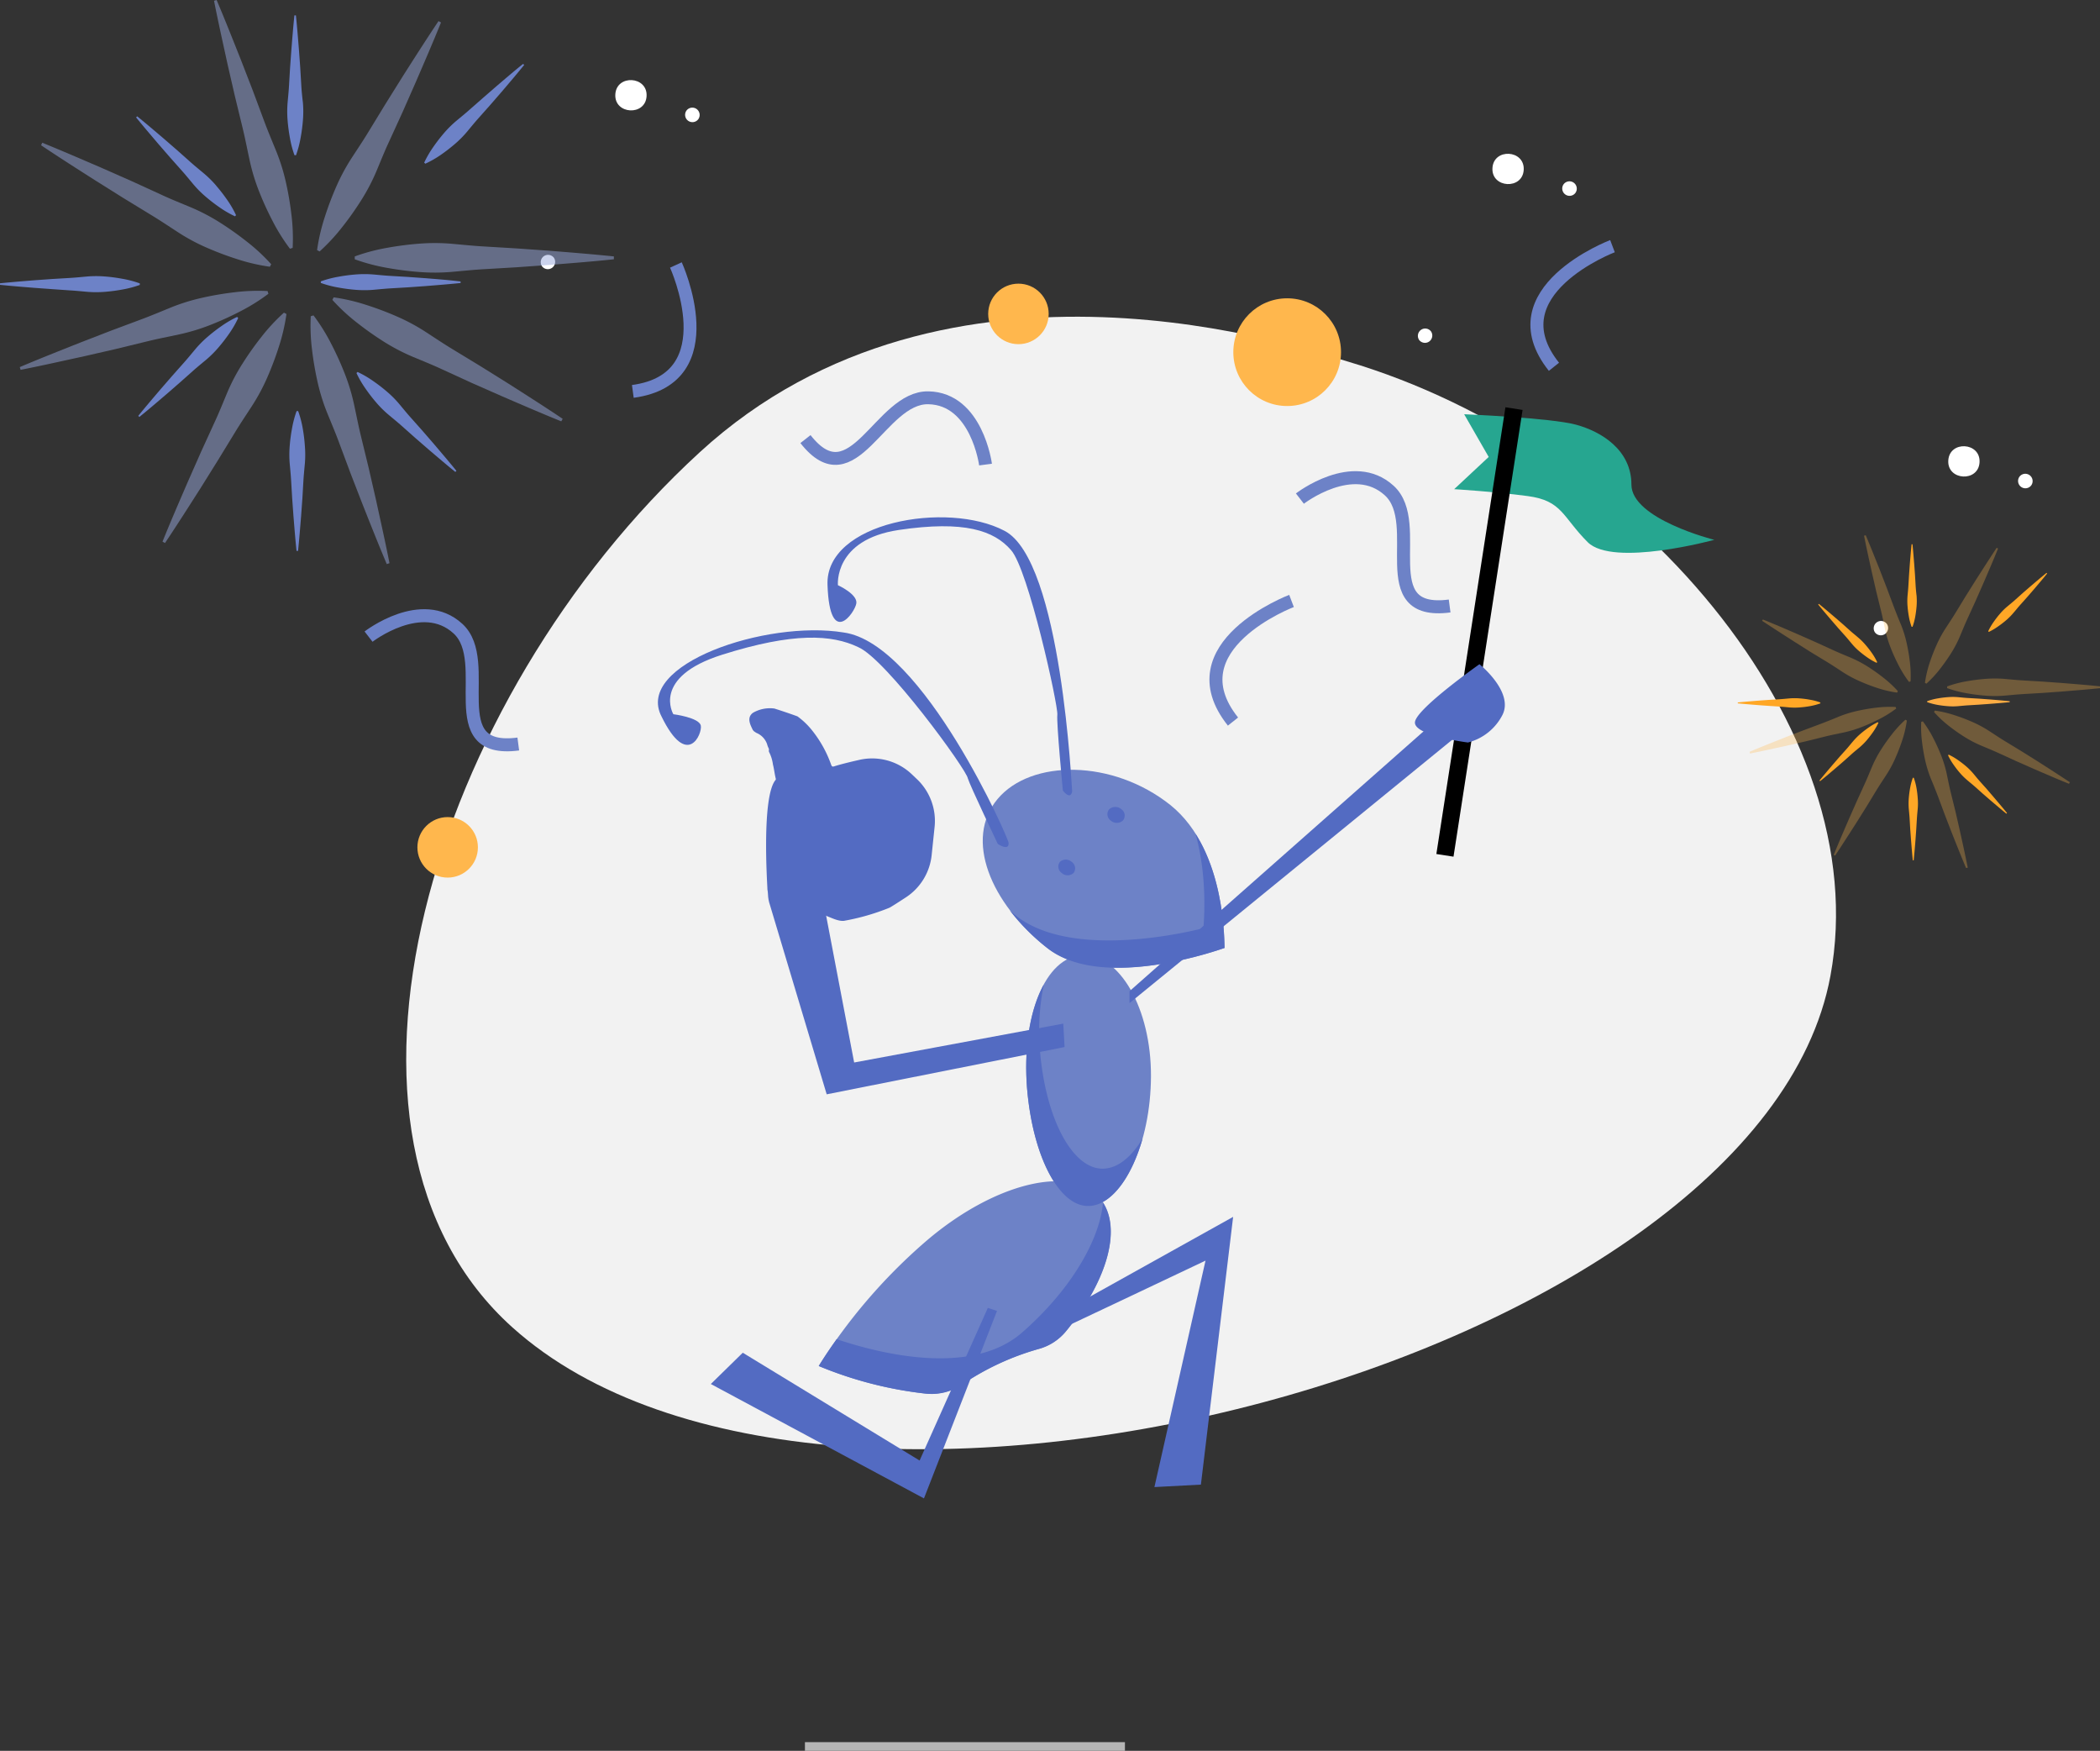 <svg id="Artboard_8_3_" data-name="Artboard 8 (3)" xmlns="http://www.w3.org/2000/svg" width="484.296" height="403.672" viewBox="0 0 484.296 403.672">
  <rect x="0" y="0" width="484.296" height="403.672" fill="#333333" stroke="none"/>
  <path id="Path_12815" data-name="Path 12815" d="M687.313,368.6c65.94,19.442,122.064,84.528,111.494,141.682C782.4,599.15,567.569,656.654,494.848,591.34c-49.147-44.151-19-144.687,43.174-201.75C595.341,337,678.728,366.065,687.313,368.6Z" transform="translate(-376.676 -285.296)" fill="#f2f2f2"/>
  <ellipse id="Ellipse_4168" data-name="Ellipse 4168" cx="12.418" cy="12.418" rx="12.418" ry="12.418" transform="translate(284.425 68.776)" fill="#ffb74d"/>
  <circle id="Ellipse_4169" data-name="Ellipse 4169" cx="6.976" cy="6.976" r="6.976" transform="translate(96.261 188.387)" fill="#ffb74d"/>
  <circle id="Ellipse_4170" data-name="Ellipse 4170" cx="6.976" cy="6.976" r="6.976" transform="translate(227.893 65.399)" fill="#ffb74d"/>
  <path id="Path_23925" data-name="Path 23925" d="M561.184,258.864c-.255,4.64,6.96,5.038,7.21.393S561.439,254.2,561.184,258.864Z" transform="translate(-419.28 -237.096)" fill="#fff"/>
  <path id="Path_23926" data-name="Path 23926" d="M591.815,268.183a1.687,1.687,0,0,0,2.7,2.023A1.687,1.687,0,0,0,591.815,268.183Z" transform="translate(-433.489 -242.704)" fill="#fff"/>
  <path id="Path_23927" data-name="Path 23927" d="M531.792,332.094a1.687,1.687,0,0,0-2.734,1.975A1.687,1.687,0,0,0,531.792,332.094Z" transform="translate(-404.058 -272.673)" fill="#fff"/>
  <path id="Path_23928" data-name="Path 23928" d="M1140.184,417.864c-.255,4.64,6.96,5.038,7.21.393S1140.439,413.2,1140.184,417.864Z" transform="translate(-690.876 -311.68)" fill="#fff"/>
  <path id="Path_23929" data-name="Path 23929" d="M1170.815,427.183a1.687,1.687,0,0,0,2.7,2.023A1.687,1.687,0,0,0,1170.815,427.183Z" transform="translate(-705.085 -317.287)" fill="#fff"/>
  <path id="Path_23930" data-name="Path 23930" d="M1110.792,491.094a1.687,1.687,0,0,0-2.734,1.975A1.687,1.687,0,0,0,1110.792,491.094Z" transform="translate(-675.654 -347.257)" fill="#fff"/>
  <path id="Path_23931" data-name="Path 23931" d="M942.184,290.864c-.255,4.64,6.96,5.038,7.21.393S942.439,286.2,942.184,290.864Z" transform="translate(-597.999 -252.107)" fill="#fff"/>
  <path id="Path_23932" data-name="Path 23932" d="M972.815,300.183a1.687,1.687,0,0,0,2.7,2.023A1.687,1.687,0,0,0,972.815,300.183Z" transform="translate(-612.208 -257.714)" fill="#fff"/>
  <path id="Path_23933" data-name="Path 23933" d="M912.793,364.094a1.687,1.687,0,0,0-2.734,1.975A1.687,1.687,0,0,0,912.793,364.094Z" transform="translate(-582.777 -287.684)" fill="#fff"/>
  <path id="Path_23934" data-name="Path 23934" d="M682.855,780.456a60.873,60.873,0,0,1,17.319-8.012,12.97,12.97,0,0,0,6.515-4.247c9.557-11.68,13.05-24.088,7.751-30.475-6.679-8.044-24.837-3.478-40.557,10.2a127.65,127.65,0,0,0-24.332,28.436,90.39,90.39,0,0,0,24.73,6.371A13.273,13.273,0,0,0,682.855,780.456Z" transform="translate(-460.733 -461.404)" fill="#6d82c7"/>
  <path id="Path_23935" data-name="Path 23935" d="M682.563,785.033a60.89,60.89,0,0,1,17.9-8.288,11.972,11.972,0,0,0,6.015-3.924c9.212-11.187,12.9-23.074,8.628-29.732-.8,8.813-7.677,20.361-18.726,29.976-11.617,10.088-32.556,4.89-42.7,1.476-2.7,3.764-4.131,6.185-4.131,6.185a89.754,89.754,0,0,0,25.081,6.408,12.27,12.27,0,0,0,7.932-2.1Z" transform="translate(-460.733 -465.784)" fill="#536bc2"/>
  <path id="Path_23936" data-name="Path 23936" d="M751.325,769.926c-1.439.462-12.333,8.266-8.495,7.964.09,0,39.288-18.582,39.288-18.582l-11.781,52.211,10.719-.568,7.433-61.73Z" transform="translate(-504.107 -468.66)" fill="#536bc2"/>
  <path id="Path_23937" data-name="Path 23937" d="M610.039,799.087l40.78,24.852,15.737-35.19,2.108.706-16.841,43.217L602.67,806.3Z" transform="translate(-438.743 -487.203)" fill="#536bc2"/>
  <line id="Line_3172" data-name="Line 3172" x1="73.798" transform="translate(185.631 402.672)" fill="none" stroke="#b5b5b5" stroke-miterlimit="10" stroke-width="2"/>
  <path id="Path_23938" data-name="Path 23938" d="M776.567,596.129c-.17.1.743-22.251-12.482-32.917-13.321-10.618-32.184-10.618-39.893-1.391s-1.662,23.966,11.431,34.266C748.587,606.4,776.36,596.172,776.567,596.129Z" transform="translate(-494.148 -377.586)" fill="#6d82c7"/>
  <path id="Path_23939" data-name="Path 23939" d="M739.831,666.117c1.333,16.326,7.81,28.314,15.02,27.21s13.517-14.287,13.576-29.854-7.252-28.261-15.843-27.9S738.531,649.8,739.831,666.117Z" transform="translate(-502.993 -415.347)" fill="#6d82c7"/>
  <path id="Path_23940" data-name="Path 23940" d="M743.737,648.32a53.763,53.763,0,0,0-.908,14.993c1.29,16.3,7.889,28.388,15.291,27.411,3.143-.388,6.026-2.963,8.4-6.9-2.469,8.59-6.775,14.776-11.632,15.492-7.21,1.11-13.687-10.884-15.02-27.21C739.155,662.644,740.615,653.99,743.737,648.32Z" transform="translate(-503.017 -421.33)" fill="#536bc2"/>
  <path id="Path_23941" data-name="Path 23941" d="M709.775,508.622c-.09.064-2.363-53.278-15.62-60.09-13.156-6.95-41.486-2.033-40.8,12.572.531,14.6,6.334,6.265,6.647,4.157s-4.247-4.189-4.247-4.178-1.062-10.5,14.053-12.742,21.954.149,25.845,4.619c4.014,4.407,10.916,35.906,10.7,37.961s1.279,17.489,1.274,17.494S709.361,510.772,709.775,508.622Z" transform="translate(-462.514 -326.155)" fill="#536bc2"/>
  <path id="Path_23942" data-name="Path 23942" d="M660.552,543.512c.382-.212-19.692-46.042-38.046-48.516-17.839-2.92-48.271,7.343-41.98,19.384,5.952,12.174,9.44,3.939,9.052,2.081s-6.323-2.623-6.329-2.617-5.134-8.543,11.25-13.719,25.272-4.677,31.372-1.752c6.43,2.713,25.06,28.325,25.288,30.263.531,1.757,6.9,15.073,6.9,15.1S660.721,545.5,660.552,543.512Z" transform="translate(-427.96 -349.174)" fill="#536bc2"/>
  <path id="Path_23943" data-name="Path 23943" d="M775.695,574.339a2.087,2.087,0,0,0,2.8,0,1.779,1.779,0,0,0-.334-2.6,2.124,2.124,0,0,0-2.819,0A1.78,1.78,0,0,0,775.695,574.339Z" transform="translate(-519.541 -385.155)" fill="#536bc2"/>
  <path id="Path_23944" data-name="Path 23944" d="M754.4,597.169a2.012,2.012,0,0,0,2.718,0,1.784,1.784,0,0,0-.414-2.559,2.017,2.017,0,0,0-2.734,0A1.8,1.8,0,0,0,754.4,597.169Z" transform="translate(-509.544 -395.887)" fill="#536bc2"/>
  <path id="Path_23945" data-name="Path 23945" d="M732.751,600.652c13.109,12.44,44.29,3.982,44.518,3.955-.127.058,1.232-10.767-1.858-21.768,7.162,11.293,6.578,26.413,6.716,26.334-.207.042-27.98,10.268-40.945,0a48.526,48.526,0,0,1-8.542-8.585Z" transform="translate(-499.709 -390.615)" fill="#536bc2"/>
  <path id="Path_23946" data-name="Path 23946" d="M784.54,590.709l77.52-68.489,8.495,1.062L784.54,593.448Z" transform="translate(-524.054 -362.179)" fill="#536bc2"/>
  <path id="Path_23947" data-name="Path 23947" d="M858.55,433.039s12.254-9.488,20.61-1.848-4.178,28.983,13.921,26.61" transform="translate(-558.771 -318.084)" fill="none" stroke="#6d82c7" stroke-miterlimit="10" stroke-width="3"/>
  <path id="Path_23948" data-name="Path 23948" d="M839.51,481.75s-27.39,10.4-13.5,27.81" transform="translate(-541.663 -343.195)" fill="none" stroke="#6d82c7" stroke-miterlimit="10" stroke-width="3"/>
  <path id="Path_23949" data-name="Path 23949" d="M927.86,400.67s19.989.823,25.829,2.416,12.742,5.84,12.742,13.8,19.113,12.742,19.113,12.742-23.361,6.371-29.2.531-5.84-9.557-13.8-10.618-16.99-1.593-16.99-1.593l7.964-7.433Z" transform="translate(-590.199 -305.163)" fill="#26a690"/>
  <line id="Line_3173" data-name="Line 3173" x1="15.928" y2="102.999" transform="translate(333.227 94.207)" fill="none" stroke="#000" stroke-miterlimit="10" stroke-width="4"/>
  <path id="Path_23950" data-name="Path 23950" d="M923.4,509.22s7.964,6.371,5.309,11.68a12.381,12.381,0,0,1-7.964,6.371s-12.742-1.593-12.211-4.778S923.4,509.22,923.4,509.22Z" transform="translate(-582.21 -356.081)" fill="#536bc2"/>
  <path id="Path_23951" data-name="Path 23951" d="M421.915,243.589l-.239-4.03-.292-4.03c-.218-2.686-.425-5.373-.706-8.059h-.35c-.281,2.686-.494,5.373-.706,8.059l-.292,4.03-.239,4.03c-.074,1.343-.218,2.686-.334,4.03a24.312,24.312,0,0,0,0,4.03,40.228,40.228,0,0,0,.531,4.03,23.1,23.1,0,0,0,1.062,4.03h.35a24.072,24.072,0,0,0,1.062-4.03,38.717,38.717,0,0,0,.531-4.03,24.318,24.318,0,0,0,0-4.03C422.133,246.275,421.99,244.932,421.915,243.589Z" transform="translate(-352.434 -223.918)" fill="#6d82c7"/>
  <path id="Path_23952" data-name="Path 23952" d="M422.688,403.32a23.554,23.554,0,0,0-1.062-4.03h-.356a24.076,24.076,0,0,0-1.062,4.03,38.716,38.716,0,0,0-.531,4.03,24.9,24.9,0,0,0,0,4.03c.122,1.343.26,2.686.334,4.03l.239,4.03.292,4.03c.218,2.686.43,5.373.706,8.059h.356c.276-2.686.488-5.373.706-8.059l.292-4.03.234-4.03c.08-1.343.218-2.686.34-4.03a24.907,24.907,0,0,0,0-4.03A37.352,37.352,0,0,0,422.688,403.32Z" transform="translate(-352.867 -304.515)" fill="#6d82c7"/>
  <path id="Path_23953" data-name="Path 23953" d="M482.025,269.486A40.157,40.157,0,0,0,485.242,267a24.885,24.885,0,0,0,2.835-2.862c.865-1.035,1.715-2.087,2.612-3.09l2.681-3.016,2.655-3.058c1.747-2.049,3.493-4.1,5.2-6.2l-.249-.25c-2.124,1.7-4.147,3.451-6.2,5.2l-3.058,2.655-3.021,2.649c-1,.9-2.055,1.747-3.09,2.612a24.888,24.888,0,0,0-2.862,2.835,40.144,40.144,0,0,0-2.485,3.217,24.219,24.219,0,0,0-2.092,3.6l.255.25A23.751,23.751,0,0,0,482.025,269.486Z" transform="translate(-380.343 -233.797)" fill="#6d82c7"/>
  <path id="Path_23954" data-name="Path 23954" d="M373.163,360.512A38.872,38.872,0,0,0,369.951,363a24.948,24.948,0,0,0-2.84,2.862c-.865,1.035-1.715,2.081-2.612,3.085l-2.681,3.021-2.655,3.053c-1.747,2.055-3.5,4.1-5.2,6.2l.25.25c2.124-1.7,4.146-3.451,6.2-5.2l3.053-2.655,3.021-2.681c1-.9,2.049-1.747,3.085-2.612a24.952,24.952,0,0,0,2.862-2.84,38.882,38.882,0,0,0,2.485-3.212,24.012,24.012,0,0,0,2.092-3.61l-.25-.25A24.015,24.015,0,0,0,373.163,360.512Z" transform="translate(-322.078 -285.339)" fill="#6d82c7"/>
  <path id="Path_23955" data-name="Path 23955" d="M457.438,340.763l-4.03-.292-4.03-.239c-1.343-.074-2.686-.218-4.03-.335a24.9,24.9,0,0,0-4.03,0,38.724,38.724,0,0,0-4.03.531,24.073,24.073,0,0,0-4.03,1.062v.356a23.559,23.559,0,0,0,4.03,1.062,38.757,38.757,0,0,0,4.03.531,24.91,24.91,0,0,0,4.03,0c1.343-.122,2.686-.26,4.03-.34l4.03-.239,4.03-.287c2.686-.218,5.373-.43,8.059-.706v-.356C462.811,341.188,460.125,340.976,457.438,340.763Z" transform="translate(-359.276 -276.617)" fill="#6d82c7"/>
  <path id="Path_23956" data-name="Path 23956" d="M310.029,343.975c1.343.074,2.686.218,4.03.335a24.9,24.9,0,0,0,4.03,0,38.715,38.715,0,0,0,4.03-.531,24.074,24.074,0,0,0,4.03-1.062v-.356a23.554,23.554,0,0,0-4.03-1.062,38.758,38.758,0,0,0-4.03-.531,24.9,24.9,0,0,0-4.03,0c-1.343.122-2.686.26-4.03.34l-4.03.239-4.03.287c-2.686.218-5.373.43-8.059.706v.356c2.686.281,5.373.488,8.059.706l4.03.292Z" transform="translate(-293.91 -277.025)" fill="#6d82c7"/>
  <path id="Path_23957" data-name="Path 23957" d="M463.95,395.848l-2.681-3.016c-.9-1-1.747-2.055-2.612-3.085a24.049,24.049,0,0,0-2.835-2.862A37.822,37.822,0,0,0,452.6,384.4a23.517,23.517,0,0,0-3.6-2.092l-.25.25a23.514,23.514,0,0,0,2.092,3.6,37.832,37.832,0,0,0,2.485,3.217,24.053,24.053,0,0,0,2.862,2.835c1.03.865,2.081,1.715,3.085,2.612l3.016,2.681,3.058,2.655c2.055,1.747,4.1,3.5,6.2,5.2l.255-.25c-1.7-2.1-3.456-4.141-5.2-6.2Z" transform="translate(-366.542 -296.55)" fill="#6d82c7"/>
  <path id="Path_23958" data-name="Path 23958" d="M371.511,287.281a24.886,24.886,0,0,0-2.862-2.835c-1.035-.865-2.086-1.715-3.09-2.612l-3.016-2.681-3.058-2.655c-2.049-1.747-4.1-3.5-6.2-5.2l-.25.25c1.7,2.1,3.451,4.141,5.2,6.2l2.655,3.058,2.681,3.016c.9,1,1.747,2.055,2.612,3.085a24.058,24.058,0,0,0,2.835,2.862,37.822,37.822,0,0,0,3.217,2.485,23.507,23.507,0,0,0,3.6,2.092l.25-.25a23.081,23.081,0,0,0-2.092-3.6,38.892,38.892,0,0,0-2.49-3.207Z" transform="translate(-321.647 -244.478)" fill="#6d82c7"/>
  <g id="Group_38086" data-name="Group 38086" transform="translate(4.561 0)" opacity="0.5">
    <path id="Path_23959" data-name="Path 23959" d="M507.755,330.068c-4.98.531-9.96.908-14.94,1.311l-7.47.531-7.475.441c-2.49.138-4.98.4-7.47.621a45.58,45.58,0,0,1-7.47.032,73.313,73.313,0,0,1-7.47-.956,44.213,44.213,0,0,1-7.46-1.98v-.653a43.688,43.688,0,0,1,7.47-1.986,71.842,71.842,0,0,1,7.47-.961,45.573,45.573,0,0,1,7.47.032c2.49.223,4.98.483,7.47.621l7.475.446,7.47.531c4.98.4,9.96.8,14.94,1.311Z" transform="translate(-370.751 -270.291)" fill="#97a8dc"/>
    <path id="Path_23960" data-name="Path 23960" d="M387.475,220.78c1.959,4.608,3.791,9.259,5.638,13.9l2.708,6.987,2.612,7.013c.865,2.336,1.848,4.64,2.787,6.96a45.279,45.279,0,0,1,2.225,7.13,73.192,73.192,0,0,1,1.274,7.433,44.322,44.322,0,0,1,.292,7.73l-.626.191a43.773,43.773,0,0,1-4.088-6.562,71.427,71.427,0,0,1-3.111-6.86,46.035,46.035,0,0,1-2.14-7.173c-.531-2.448-1-4.906-1.593-7.327l-1.768-7.274-1.678-7.3c-1.062-4.879-2.161-9.753-3.127-14.669Z" transform="translate(-342.081 -220.78)" fill="#97a8dc"/>
    <path id="Path_23961" data-name="Path 23961" d="M446.381,415.08c-1.954-4.608-3.791-9.254-5.633-13.9l-2.708-6.982-2.617-7.013c-.86-2.341-1.842-4.646-2.787-6.96a45.886,45.886,0,0,1-2.219-7.136,72.926,72.926,0,0,1-1.274-7.433,43.748,43.748,0,0,1-.292-7.725l.626-.191a44.159,44.159,0,0,1,4.088,6.557,72.1,72.1,0,0,1,3.111,6.854,45.862,45.862,0,0,1,2.161,7.151c.531,2.442,1,4.9,1.593,7.321L442.2,392.9l1.672,7.3c1.062,4.879,2.166,9.758,3.132,14.669Z" transform="translate(-361.742 -285.025)" fill="#97a8dc"/>
    <path id="Path_23962" data-name="Path 23962" d="M460.219,230.268c-1.874,4.64-3.865,9.222-5.84,13.8l-3.021,6.854-3.111,6.806c-1.062,2.267-1.98,4.592-2.952,6.9a45.618,45.618,0,0,1-3.472,6.615,71.235,71.235,0,0,1-4.348,6.148,44.2,44.2,0,0,1-5.256,5.67l-.579-.308a43.953,43.953,0,0,1,1.747-7.528,71.842,71.842,0,0,1,2.655-7.051,46.189,46.189,0,0,1,3.525-6.589c1.364-2.092,2.761-4.173,4.051-6.307l3.892-6.371,3.982-6.371c2.686-4.21,5.368-8.426,8.155-12.583Z" transform="translate(-363.077 -225.086)" fill="#97a8dc"/>
    <path id="Path_23963" data-name="Path 23963" d="M364.5,409.35c1.874-4.64,3.865-9.227,5.84-13.8l3.026-6.854,3.111-6.806c1.062-2.267,1.98-4.587,2.952-6.9a45.136,45.136,0,0,1,3.472-6.615,71.3,71.3,0,0,1,4.348-6.153,43.8,43.8,0,0,1,5.256-5.665l.579.3a44.522,44.522,0,0,1-1.747,7.534,72.878,72.878,0,0,1-2.655,7.051,45.9,45.9,0,0,1-3.531,6.589c-1.359,2.1-2.761,4.173-4.051,6.307L377.21,390.7l-3.977,6.371c-2.686,4.21-5.368,8.431-8.155,12.588Z" transform="translate(-331.583 -284.467)" fill="#97a8dc"/>
    <path id="Path_23964" data-name="Path 23964" d="M302.5,364.661c4.608-1.954,9.259-3.791,13.9-5.633l6.987-2.708L330.4,353.7c2.341-.865,4.646-1.842,6.96-2.787a46,46,0,0,1,7.13-2.219,71.587,71.587,0,0,1,7.433-1.274,43.727,43.727,0,0,1,7.725-.292l.191.626a44.21,44.21,0,0,1-6.562,4.088,71.407,71.407,0,0,1-6.859,3.111,46.032,46.032,0,0,1-7.157,2.166c-2.448.531-4.906,1-7.327,1.593l-7.274,1.773-7.3,1.672c-4.879,1.062-9.753,2.166-14.669,3.132Z" transform="translate(-302.5 -280.022)" fill="#97a8dc"/>
    <path id="Path_23965" data-name="Path 23965" d="M491.07,378.495c-4.64-1.874-9.227-3.865-13.8-5.84l-6.854-3.021-6.8-3.117c-2.267-1.062-4.587-1.98-6.9-2.952a46.15,46.15,0,0,1-6.615-3.472,72.738,72.738,0,0,1-6.148-4.348,43.846,43.846,0,0,1-5.67-5.256l.3-.579a44.012,44.012,0,0,1,7.513,1.747,71.848,71.848,0,0,1,7.051,2.655,45.583,45.583,0,0,1,6.583,3.525c2.1,1.364,4.173,2.761,6.307,4.051l6.4,3.892,6.371,3.977c4.21,2.692,8.431,5.368,12.588,8.16Z" transform="translate(-366.192 -281.352)" fill="#97a8dc"/>
    <path id="Path_23966" data-name="Path 23966" d="M312.03,282.77c4.64,1.879,9.222,3.87,13.8,5.84l6.849,3.026,6.817,3.117c2.262,1.062,4.587,1.98,6.9,2.947a46.154,46.154,0,0,1,6.615,3.472,72.478,72.478,0,0,1,6.148,4.354,43.433,43.433,0,0,1,5.67,5.251l-.308.579a44.069,44.069,0,0,1-7.507-1.741,71.837,71.837,0,0,1-7.051-2.655,45.337,45.337,0,0,1-6.583-3.531c-2.1-1.365-4.178-2.761-6.313-4.051l-6.371-3.892-6.345-3.977c-4.216-2.686-8.431-5.368-12.588-8.16Z" transform="translate(-306.848 -249.858)" fill="#97a8dc"/>
  </g>
  <path id="Path_23967" data-name="Path 23967" d="M685.309,408.925s-1.98-15.174-13.177-15.4-17.3,23.61-28.351,9.525" transform="translate(-458.027 -301.812)" fill="none" stroke="#6d82c7" stroke-miterlimit="10" stroke-width="2.97"/>
  <path id="Path_23968" data-name="Path 23968" d="M578.724,335.85S590.69,362.04,568.79,365" transform="translate(-422.85 -274.757)" fill="none" stroke="#6d82c7" stroke-miterlimit="10" stroke-width="2.97"/>
  <path id="Path_23969" data-name="Path 23969" d="M454,492.979s12.254-9.488,20.61-1.848-4.178,28.983,13.921,26.61" transform="translate(-369.005 -346.201)" fill="none" stroke="#6d82c7" stroke-miterlimit="10" stroke-width="3"/>
  <path id="Path_23970" data-name="Path 23970" d="M978.929,327.68s-27.39,10.4-13.5,27.815" transform="translate(-607.061 -270.925)" fill="none" stroke="#6d82c7" stroke-miterlimit="10" stroke-width="3"/>
  <path id="Path_23971" data-name="Path 23971" d="M1124.31,466.65l-.138-2.379L1124,461.9c-.127-1.593-.25-3.186-.414-4.778h-.207c-.165,1.593-.292,3.186-.419,4.778l-.17,2.373-.143,2.379c-.042.791-.127,1.593-.2,2.379a14.211,14.211,0,0,0,0,2.379,22.691,22.691,0,0,0,.308,2.373,13.472,13.472,0,0,0,.632,2.378h.207a13.941,13.941,0,0,0,.632-2.379c.143-.791.244-1.593.308-2.373a15.456,15.456,0,0,0,0-2.379C1124.437,468.238,1124.357,467.441,1124.31,466.65Z" transform="translate(-682.535 -331.642)" fill="#ffa726"/>
  <path id="Path_23972" data-name="Path 23972" d="M1124.768,560.9a13.6,13.6,0,0,0-.632-2.379h-.207a14.086,14.086,0,0,0-.632,2.379c-.143.791-.244,1.593-.308,2.378a15.372,15.372,0,0,0,0,2.373c.074.8.154,1.593.2,2.379l.138,2.378.175,2.373c.127,1.593.25,3.186.414,4.778h.207c.165-1.593.292-3.185.419-4.778l.17-2.373.144-2.378c.042-.791.127-1.593.2-2.379a14.174,14.174,0,0,0,0-2.373A22.533,22.533,0,0,0,1124.768,560.9Z" transform="translate(-682.792 -379.207)" fill="#ffa726"/>
  <path id="Path_23973" data-name="Path 23973" d="M1159.782,481.92a22.427,22.427,0,0,0,1.9-1.46,14.771,14.771,0,0,0,1.672-1.688c.531-.611,1.014-1.232,1.545-1.821l1.593-1.784,1.561-1.8c1.03-1.211,2.065-2.421,3.069-3.658l-.149-.149c-1.237,1.009-2.448,2.039-3.658,3.069l-1.8,1.561-1.779,1.593c-.595.531-1.211,1.03-1.821,1.54a13.954,13.954,0,0,0-1.688,1.672,23.137,23.137,0,0,0-1.465,1.9,14.208,14.208,0,0,0-1.237,2.124l.149.149A14.21,14.21,0,0,0,1159.782,481.92Z" transform="translate(-699.011 -337.477)" fill="#ffa726"/>
  <path id="Path_23974" data-name="Path 23974" d="M1095.56,535.642a23.468,23.468,0,0,0-1.9,1.465,15.23,15.23,0,0,0-1.672,1.688c-.531.611-1.009,1.232-1.54,1.821l-1.593,1.779-1.561,1.805c-1.03,1.211-2.06,2.421-3.063,3.653l.143.149c1.237-1,2.448-2.033,3.658-3.063l1.805-1.561,1.779-1.593c.589-.531,1.21-1.03,1.821-1.54a15.226,15.226,0,0,0,1.688-1.672q.77-.908,1.465-1.9a14.314,14.314,0,0,0,1.232-2.124l-.149-.149A14.355,14.355,0,0,0,1095.56,535.642Z" transform="translate(-664.632 -367.892)" fill="#ffa726"/>
  <path id="Path_23975" data-name="Path 23975" d="M1145.271,524l-2.379-.175-2.373-.138c-.8-.042-1.593-.127-2.379-.2a14.224,14.224,0,0,0-2.379,0,22.945,22.945,0,0,0-2.379.3,14.016,14.016,0,0,0-2.373.632v.212a14.549,14.549,0,0,0,2.373.632,22.932,22.932,0,0,0,2.379.3,14.237,14.237,0,0,0,2.379,0c.791-.069,1.593-.154,2.379-.2l2.373-.143,2.379-.17c1.593-.127,3.186-.25,4.778-.414v-.212C1148.44,524.266,1146.858,524.123,1145.271,524Z" transform="translate(-686.576 -362.75)" fill="#ffad43"/>
  <path id="Path_23976" data-name="Path 23976" d="M1058.29,525.9c.791.048,1.593.127,2.379.2a14.821,14.821,0,0,0,2.379,0,22.662,22.662,0,0,0,2.373-.3,13.951,13.951,0,0,0,2.379-.632v-.207a13.466,13.466,0,0,0-2.379-.632,22.675,22.675,0,0,0-2.373-.308,14.224,14.224,0,0,0-2.379,0c-.791.069-1.593.154-2.379.2l-2.379.143-2.373.17c-1.593.127-3.186.255-4.778.419v.207c1.593.165,3.186.287,4.778.414l2.373.175Z" transform="translate(-647.994 -362.998)" fill="#ffa726"/>
  <path id="Path_23977" data-name="Path 23977" d="M1149.073,556.49l-1.593-1.784c-.531-.589-1.03-1.211-1.54-1.821a14.789,14.789,0,0,0-1.672-1.688,23.3,23.3,0,0,0-1.9-1.46,14.2,14.2,0,0,0-2.124-1.237l-.149.149a14.208,14.208,0,0,0,1.237,2.124,23.083,23.083,0,0,0,1.465,1.9,14.3,14.3,0,0,0,1.683,1.672c.61.531,1.232,1.014,1.821,1.54l1.784,1.593,1.8,1.561c1.21,1.03,2.421,2.06,3.658,3.069l.149-.149c-1-1.237-2.039-2.448-3.069-3.658Z" transform="translate(-690.84 -374.507)" fill="#ffa726"/>
  <path id="Path_23978" data-name="Path 23978" d="M1094.575,492.444a14.4,14.4,0,0,0-1.688-1.678c-.605-.531-1.226-1.009-1.816-1.54l-1.784-1.593-1.8-1.556c-1.21-1.03-2.421-2.065-3.658-3.069l-.149.149c1,1.237,2.039,2.442,3.069,3.653l1.561,1.805,1.593,1.779c.531.595,1.03,1.211,1.54,1.821a13.944,13.944,0,0,0,1.672,1.688,23.341,23.341,0,0,0,1.9,1.465,13.743,13.743,0,0,0,2.124,1.232l.149-.143a13.7,13.7,0,0,0-1.237-2.124A21.445,21.445,0,0,0,1094.575,492.444Z" transform="translate(-664.374 -343.786)" fill="#ffa726"/>
  <g id="Group_38087" data-name="Group 38087" transform="translate(403.479 123.407)" opacity="0.3">
    <path id="Path_23979" data-name="Path 23979" d="M1174.943,517.663c-2.936.3-5.872.531-8.813.77l-4.407.319-4.407.26c-1.471.085-2.936.239-4.407.366a26.552,26.552,0,0,1-4.407,0,41.487,41.487,0,0,1-4.407-.568,25.875,25.875,0,0,1-4.407-1.168v-.388a25.9,25.9,0,0,1,4.407-1.173c1.465-.265,2.936-.451,4.407-.568a27.762,27.762,0,0,1,4.407,0c1.471.133,2.936.287,4.407.366l4.407.26,4.407.318c2.941.239,5.877.467,8.813.775Z" transform="translate(-1094.126 -482.399)" fill="#ffb74d"/>
    <path id="Path_23980" data-name="Path 23980" d="M1103.988,453.22c1.157,2.718,2.24,5.458,3.329,8.2l1.593,4.12,1.545,4.141c.531,1.38,1.062,2.74,1.641,4.1a26.414,26.414,0,0,1,1.311,4.2,42.866,42.866,0,0,1,.754,4.38,25.919,25.919,0,0,1,.17,4.561l-.366.112a26.02,26.02,0,0,1-2.416-3.87,43.05,43.05,0,0,1-1.832-4.046,27.046,27.046,0,0,1-1.274-4.221c-.308-1.444-.589-2.894-.945-4.322l-1.062-4.29-.987-4.306c-.637-2.878-1.28-5.755-1.848-8.654Z" transform="translate(-1077.198 -453.22)" fill="#ffb74d"/>
    <path id="Path_23981" data-name="Path 23981" d="M1138.749,567.84c-1.152-2.718-2.235-5.463-3.324-8.2l-1.593-4.12-1.54-4.136c-.531-1.38-1.062-2.74-1.646-4.1a27.937,27.937,0,0,1-1.311-4.2,42.818,42.818,0,0,1-.749-4.38,25.921,25.921,0,0,1-.175-4.561l.372-.112a25.962,25.962,0,0,1,2.41,3.87,42.473,42.473,0,0,1,1.837,4.046,27.045,27.045,0,0,1,1.274,4.247c.3,1.439.589,2.894.94,4.322l1.062,4.29.987,4.306c.637,2.878,1.274,5.755,1.848,8.654Z" transform="translate(-1088.821 -491.121)" fill="#ffb74d"/>
    <path id="Path_23982" data-name="Path 23982" d="M1146.907,458.841c-1.1,2.74-2.278,5.442-3.446,8.15l-1.784,4.046-1.832,4.014c-.616,1.338-1.168,2.708-1.741,4.067a27.334,27.334,0,0,1-2.049,3.9,44.36,44.36,0,0,1-2.564,3.626,26.137,26.137,0,0,1-3.1,3.345l-.34-.181a26.055,26.055,0,0,1,1.025-4.444,42.325,42.325,0,0,1,1.593-4.157,27.614,27.614,0,0,1,2.081-3.886c.807-1.237,1.63-2.463,2.389-3.716l2.3-3.77,2.347-3.743c1.593-2.485,3.185-4.975,4.81-7.433Z" transform="translate(-1089.605 -455.772)" fill="#ffb74d"/>
    <path id="Path_23983" data-name="Path 23983" d="M1090.44,564.479c1.11-2.74,2.283-5.447,3.451-8.15l1.784-4.046,1.832-4.014c.616-1.338,1.168-2.708,1.741-4.067a27.03,27.03,0,0,1,2.049-3.9,43.178,43.178,0,0,1,2.564-3.626,25.807,25.807,0,0,1,3.1-3.345l.34.181a25.581,25.581,0,0,1-1.03,4.444,42.349,42.349,0,0,1-1.593,4.157A26.524,26.524,0,0,1,1102.6,546c-.8,1.237-1.625,2.458-2.389,3.716l-2.294,3.769-2.347,3.743c-1.593,2.485-3.186,4.975-4.816,7.433Z" transform="translate(-1071.024 -490.798)" fill="#ffb74d"/>
    <path id="Path_23984" data-name="Path 23984" d="M1053.87,538.1c2.724-1.152,5.463-2.235,8.2-3.324l4.12-1.593,4.136-1.545c1.38-.531,2.74-1.062,4.1-1.641a26.662,26.662,0,0,1,4.21-1.311,42.624,42.624,0,0,1,4.38-.754,25.858,25.858,0,0,1,4.555-.17l.111.366a25.714,25.714,0,0,1-3.87,2.416,42.389,42.389,0,0,1-4.046,1.832,26.574,26.574,0,0,1-4.215,1.274c-1.444.308-2.893.589-4.322.945l-4.29,1.062-4.306.993c-2.883.632-5.755,1.274-8.654,1.842Z" transform="translate(-1053.87 -488.17)" fill="#ffb74d"/>
    <path id="Path_23985" data-name="Path 23985" d="M1165.123,546.238c-2.74-1.1-5.442-2.278-8.149-3.446l-4.041-1.784-4.019-1.837c-1.333-.616-2.7-1.168-4.062-1.741a27.265,27.265,0,0,1-3.9-2.044,42.33,42.33,0,0,1-3.632-2.57A25.751,25.751,0,0,1,1134,529.7l.181-.34a25.944,25.944,0,0,1,4.444,1.03,42.369,42.369,0,0,1,4.157,1.566,26.779,26.779,0,0,1,3.886,2.081c1.237.8,2.463,1.63,3.716,2.389l3.77,2.294,3.748,2.347c2.485,1.593,4.97,3.185,7.433,4.815Z" transform="translate(-1091.458 -488.936)" fill="#ffb74d"/>
    <path id="Path_23986" data-name="Path 23986" d="M1059.49,489.79c2.74,1.1,5.442,2.278,8.15,3.446l4.04,1.784,4.014,1.837c1.338.616,2.708,1.168,4.067,1.741a27.261,27.261,0,0,1,3.9,2.044,41.529,41.529,0,0,1,3.626,2.57,25.733,25.733,0,0,1,3.345,3.1l-.18.345a26.393,26.393,0,0,1-4.439-1.03,42.5,42.5,0,0,1-4.162-1.593,27,27,0,0,1-3.881-2.081c-1.237-.807-2.463-1.63-3.716-2.389l-3.775-2.294-3.716-2.347c-2.485-1.593-4.969-3.185-7.433-4.815Z" transform="translate(-1056.431 -470.374)" fill="#ffb74d"/>
  </g>
  <path id="Path_23987" data-name="Path 23987" d="M695.895,636.717l-54.86,10.9L627.953,603.98c-2.278-6.663,4.279-12.986,11.017-10.618l.881,7.534,7.518,39.384,48.224-8.962Z" transform="translate(-450.386 -395.312)" fill="#536bc2"/>
  <path id="Path_23988" data-name="Path 23988" d="M623.556,569.762c0-.5-1.386-21.03,1.9-24.863.042-.117.064-.186.064-.186v.09h0v-.09c-.3-1.141-.388-2.262-.68-3.382a8.878,8.878,0,0,0-.828-2.75c-.244-.382,0-.616-.138-.924a5.794,5.794,0,0,1-.4-1.062,4.35,4.35,0,0,0-2.416-2.527c-.207-.106-.382-.25-.579-.372l-.281-.308c-.462-1.014-1.55-2.809.048-3.971a7.792,7.792,0,0,1,4.932-.977c1.842.584,3.536,1.157,5.309,1.8a17.084,17.084,0,0,1,3.276,3.106,27.078,27.078,0,0,1,4.5,8.033c.159.446.308.531.812.35,1.5-.462,3.637-.988,5.729-1.46a13.273,13.273,0,0,1,12,3.265L658,544.671a13.273,13.273,0,0,1,4.125,11.054l-.679,6.5a13.273,13.273,0,0,1-5.93,9.742c-1.879,1.226-3.6,2.331-3.844,2.416h0a51.945,51.945,0,0,1-10.48,3.01c-2.782.223-6.435-3.531-10.618-1.672C630.665,575.623,623.556,574.222,623.556,569.762Z" transform="translate(-446.589 -365.081)" fill="#536bc2"/>
</svg>
